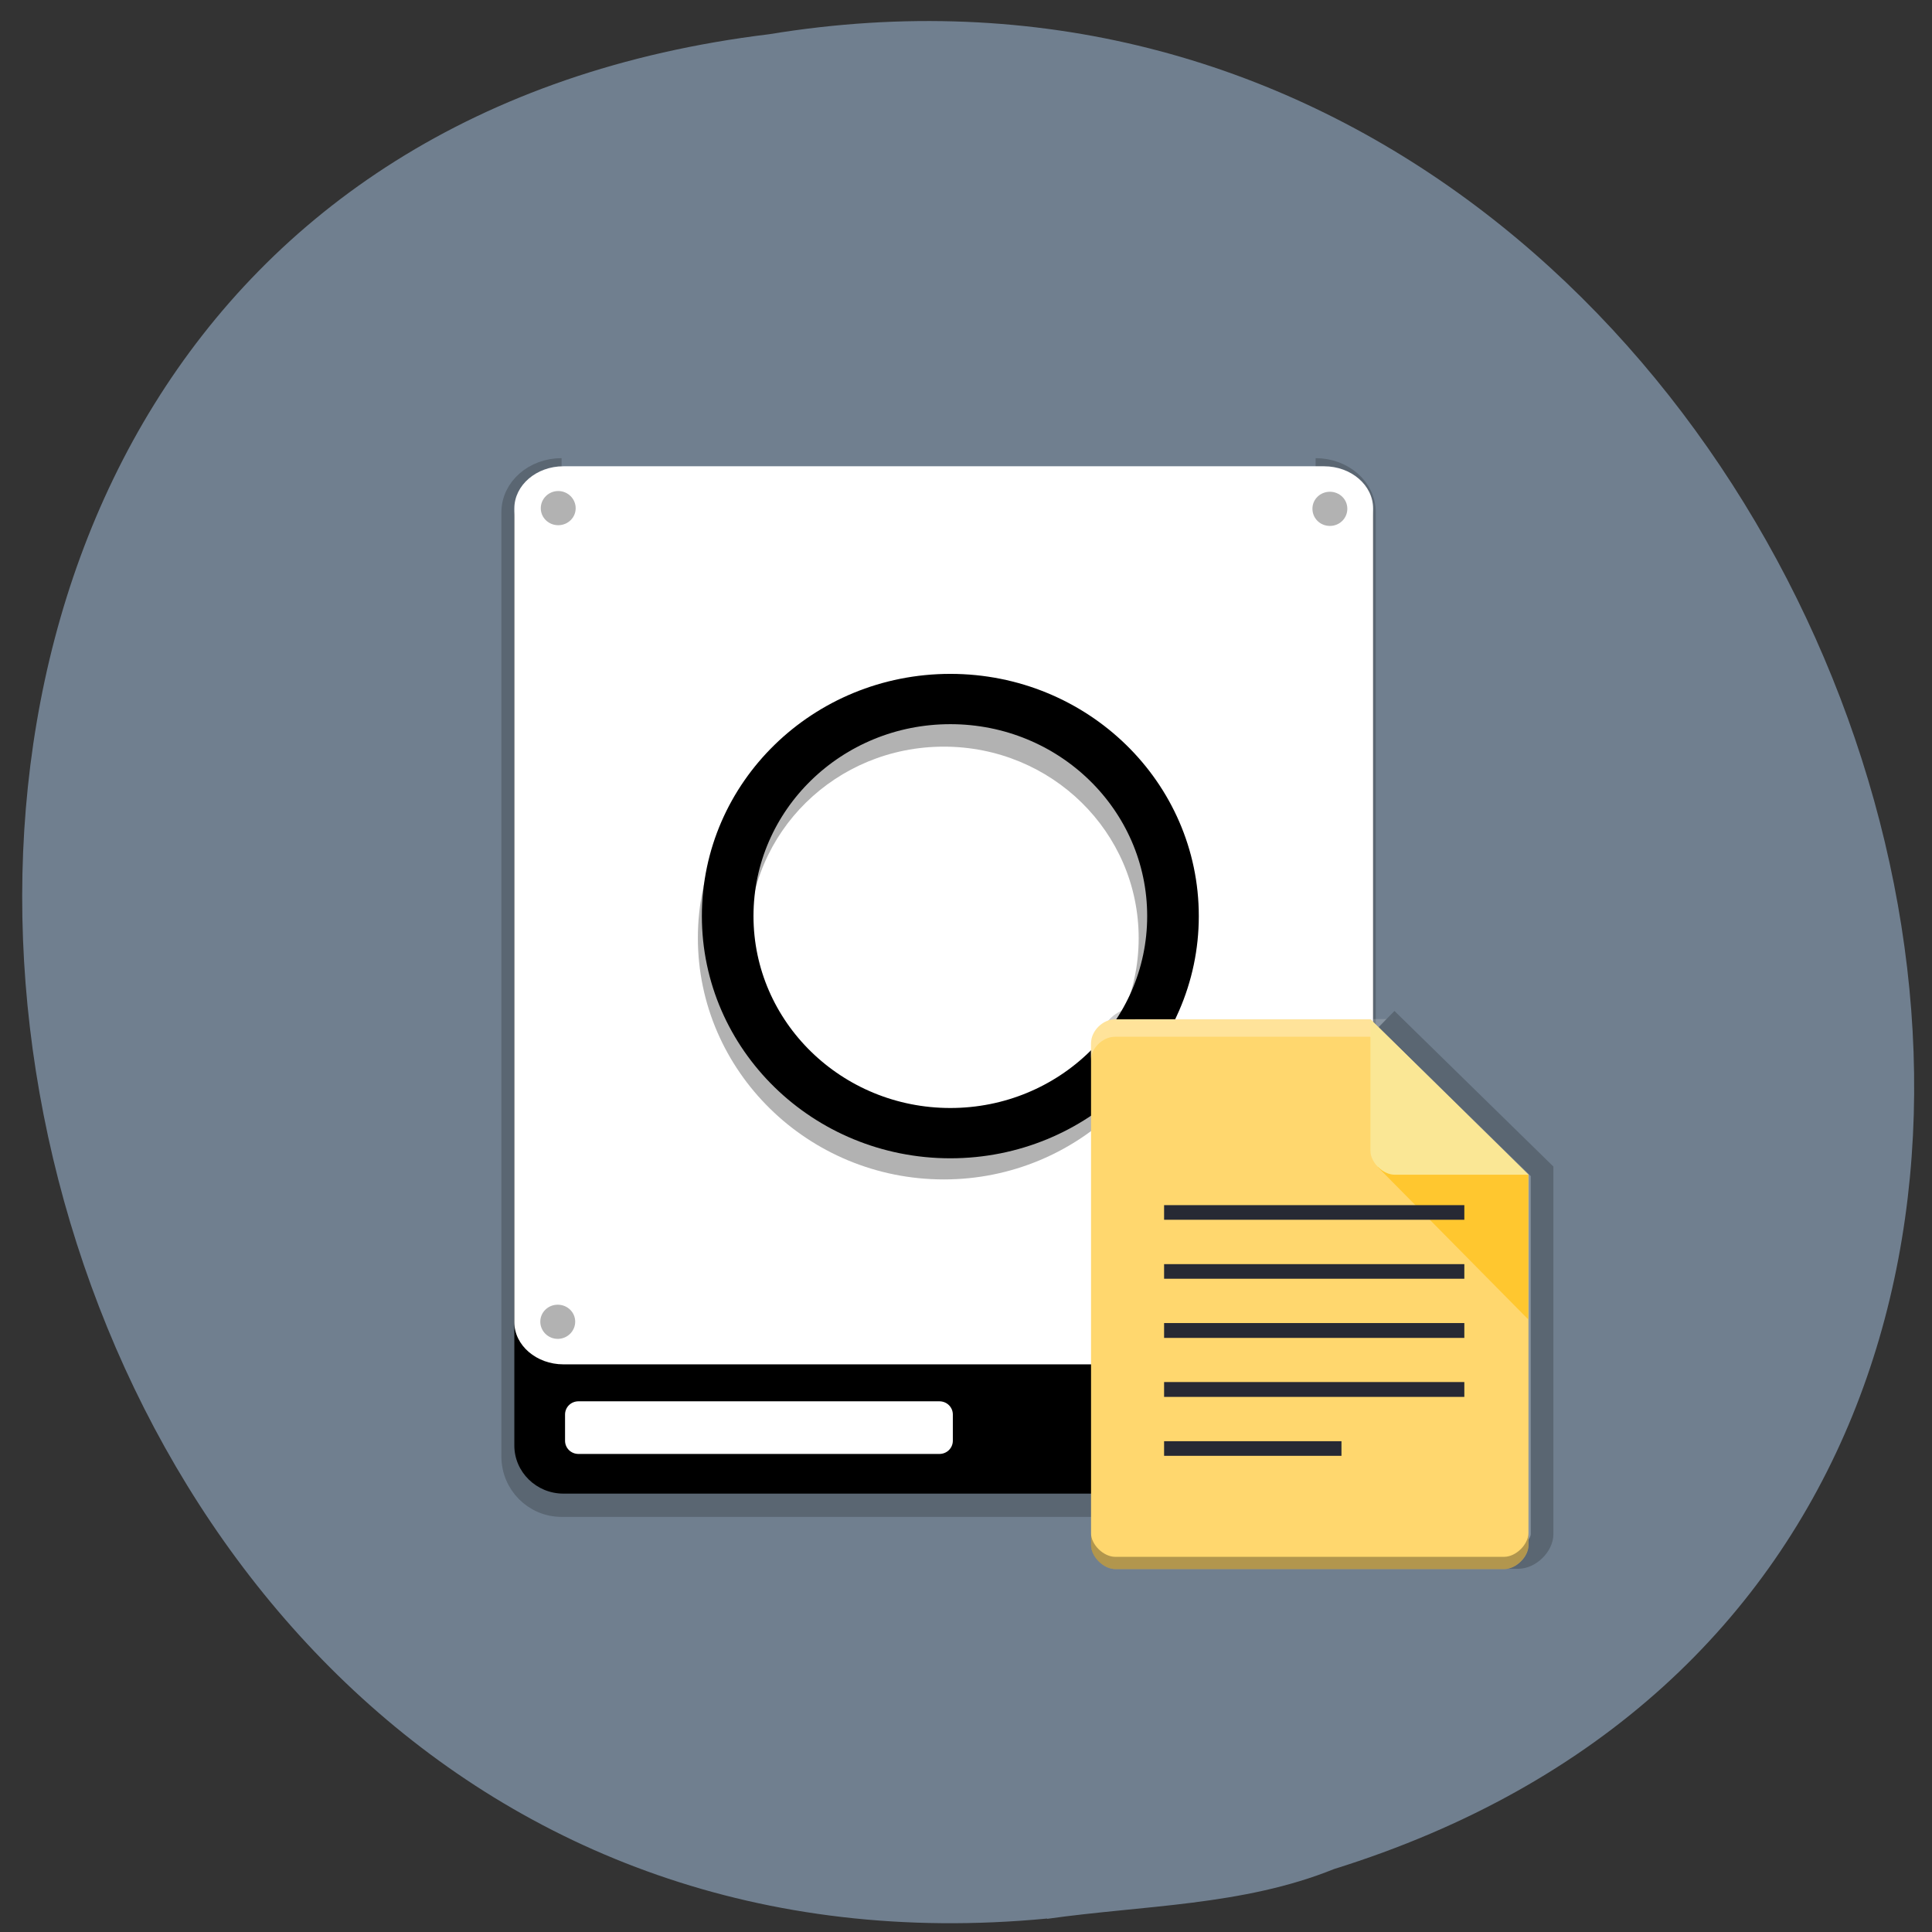 <svg xmlns="http://www.w3.org/2000/svg" xmlns:xlink="http://www.w3.org/1999/xlink" viewBox="0 0 32 32"><rect x="0" y="0" width="32" height="32" fill="#333333" stroke="none"/><defs><g id="3" clip-path="url(#2)"><path d="m 69.54 24.305 c -8.733 0 -15.795 6.177 -15.795 13.821 v 2.548 c 0 0.077 0 0.154 0 0.309 v 303.84 c 0 8.725 7.06 15.829 15.795 15.829 h 244.89 c 8.733 0 15.795 -7.104 15.795 -15.829 v -40.15 c 0 -0.077 0 -0.154 0 -0.232 v -266.31 c 0 -7.644 -7.06 -13.821 -15.795 -13.821" transform="matrix(0.051 0 0 0.051 5.755 6.54)" stroke="#000" stroke-width="7.5"/></g><g id="6" clip-path="url(#5)"><path d="m -767.27 31.452 c -7.547 0 -14.666 6.95 -14.666 14.334 v 301.59 c 0 6.95 7.547 14.334 14.666 14.334 h 234.94 c 7.119 0 14.666 -7.384 14.666 -14.334 v -222.54 l -95.4 -93.39" transform="matrix(0.027 0 0 0.027 39.518 16.03)" fill="#e5e5e5" stroke="#000" stroke-width="13.917"/></g><clipPath id="2"><path d="M 0,0 H32 V32 H0 z"/></clipPath><clipPath id="5"><path d="M 0,0 H32 V32 H0 z"/></clipPath><filter id="0" filterUnits="objectBoundingBox" x="0" y="0" width="32" height="32"><feColorMatrix type="matrix" in="SourceGraphic" values="0 0 0 0 1 0 0 0 0 1 0 0 0 0 1 0 0 0 1 0"/></filter><mask id="4"><g filter="url(#0)"><path fill-opacity="0.2" d="M 0,0 H32 V32 H0 z"/></g></mask><mask id="1"><g filter="url(#0)"><path fill-opacity="0.2" d="M 0,0 H32 V32 H0 z"/></g></mask></defs><path d="m 17.344 31.777 c -19.01 1.816 -24.12 -28.836 -4.605 -31.21 c 17.949 -2.949 27.19 24.832 9.355 30.391 c -1.508 0.609 -3.156 0.598 -4.75 0.824" fill="#707f8f"/><use xlink:href="#3" mask="url(#1)"/><path d="m 9.332 7.77 h 12.598 c 0.449 0 0.813 0.355 0.813 0.797 v 15.375 c 0 0.438 -0.363 0.797 -0.813 0.797 h -12.598 c -0.449 0 -0.813 -0.359 -0.813 -0.797 v -15.375 c 0 -0.441 0.363 -0.797 0.813 -0.797"/><g fill="#fff"><path d="m 9.582 23.21 h 5.977 c 0.125 0 0.223 0.098 0.223 0.219 v 0.434 c 0 0.121 -0.098 0.219 -0.223 0.219 h -5.977 c -0.125 0 -0.223 -0.098 -0.223 -0.219 v -0.434 c 0 -0.121 0.098 -0.219 0.223 -0.219"/><path d="m 9.332 7.723 h 12.598 c 0.449 0 0.813 0.313 0.813 0.699 v 13.477 c 0 0.387 -0.363 0.699 -0.813 0.699 h -12.598 c -0.445 0 -0.813 -0.313 -0.813 -0.699 v -13.477 c 0 -0.387 0.367 -0.699 0.813 -0.699"/><path d="m 19.949 23.641 c 0 0.219 -0.176 0.395 -0.395 0.395 c -0.223 0 -0.398 -0.176 -0.398 -0.395 c 0 -0.215 0.176 -0.391 0.398 -0.391 c 0.219 0 0.395 0.176 0.395 0.391"/><path d="m 21.18 23.641 c 0 0.219 -0.18 0.395 -0.398 0.395 c -0.219 0 -0.398 -0.176 -0.398 -0.395 c 0 -0.215 0.18 -0.391 0.398 -0.391 c 0.219 0 0.398 0.176 0.398 0.391"/></g><path d="m 350.6 227.19 c 0 52.2 -42.32 94.61 -94.56 94.61 c -52.24 0 -94.56 -42.42 -94.56 -94.61 c 0 -52.3 42.32 -94.61 94.56 -94.61 c 52.24 0 94.56 42.31 94.56 94.61" transform="matrix(0.039 0 0 0.038 5.755 6.54)" fill="none" stroke="#000" stroke-linejoin="round" stroke-linecap="round" stroke-width="21.924"/><g fill-opacity="0.302"><path d="m 15.633 11.535 c -2.246 0 -4.074 1.797 -4.074 4 c 0 2.207 1.828 4 4.074 4 c 2.242 0 4.07 -1.797 4.07 -4 c 0 -2.207 -1.828 -4 -4.07 -4 m 0 0.832 c 1.785 0 3.227 1.414 3.227 3.172 c 0 1.758 -1.441 3.172 -3.227 3.172 c -1.789 0 -3.227 -1.414 -3.227 -3.172 c 0 -1.758 1.438 -3.172 3.227 -3.172"/><path d="m 22.316 21.891 c 0 0.156 -0.129 0.285 -0.289 0.285 c -0.16 0 -0.289 -0.129 -0.289 -0.285 c 0 -0.156 0.129 -0.281 0.289 -0.281 c 0.16 0 0.289 0.125 0.289 0.281"/><path d="m 9.535 8.418 c 0 0.156 -0.129 0.281 -0.289 0.281 c -0.16 0 -0.289 -0.125 -0.289 -0.281 c 0 -0.156 0.129 -0.285 0.289 -0.285 c 0.16 0 0.289 0.129 0.289 0.285"/><path d="m 22.316 8.426 c 0 0.16 -0.129 0.285 -0.289 0.285 c -0.16 0 -0.289 -0.125 -0.289 -0.285 c 0 -0.156 0.129 -0.281 0.289 -0.281 c 0.16 0 0.289 0.125 0.289 0.281"/><path d="m 9.527 21.891 c 0 0.156 -0.129 0.285 -0.289 0.285 c -0.16 0 -0.289 -0.129 -0.289 -0.285 c 0 -0.156 0.129 -0.281 0.289 -0.281 c 0.16 0 0.289 0.125 0.289 0.281"/></g><use xlink:href="#6" mask="url(#4)"/><path d="m 18.473 16.883 c -0.207 0 -0.402 0.191 -0.402 0.398 v 8.313 c 0 0.191 0.207 0.395 0.402 0.395 h 6.441 c 0.195 0 0.402 -0.203 0.402 -0.395 v -6.137 l -2.617 -2.574" fill="#ffd76e"/><path d="m 18.07 25.391 v 0.203 c 0 0.191 0.207 0.395 0.402 0.395 h 6.441 c 0.195 0 0.402 -0.203 0.402 -0.395 v -0.203 c 0 0.191 -0.207 0.395 -0.402 0.395 h -6.441 c -0.195 0 -0.402 -0.203 -0.402 -0.395" fill-opacity="0.302"/><path d="m 24 18.17 l -1.18 1.16 l 2.492 2.523 v -2.395" fill="#ffc72f"/><path d="m 22.695 16.883 h -4.227 c -0.207 0 -0.402 0.191 -0.402 0.398 v 0.289 c 0 -0.203 0.195 -0.398 0.402 -0.398 h 4.227 l 1.988 2.086 l 0.629 0.199" fill="#fff" fill-opacity="0.302"/><path d="m 22.699 16.883 l 2.617 2.574 h -2.215 c -0.195 0 -0.402 -0.203 -0.402 -0.395" fill="#fae795"/><g fill="#272934"><path d="m 19.281 19.961 v 0.242 h 4.973 v -0.242"/><path d="m 19.281 20.938 v 0.242 h 4.973 v -0.242"/><path d="m 19.281 21.914 v 0.246 h 4.973 v -0.246"/><path d="m 19.281 22.891 v 0.246 h 4.973 v -0.246"/><path d="m 19.281 23.871 v 0.242 h 2.938 v -0.242"/></g></svg>